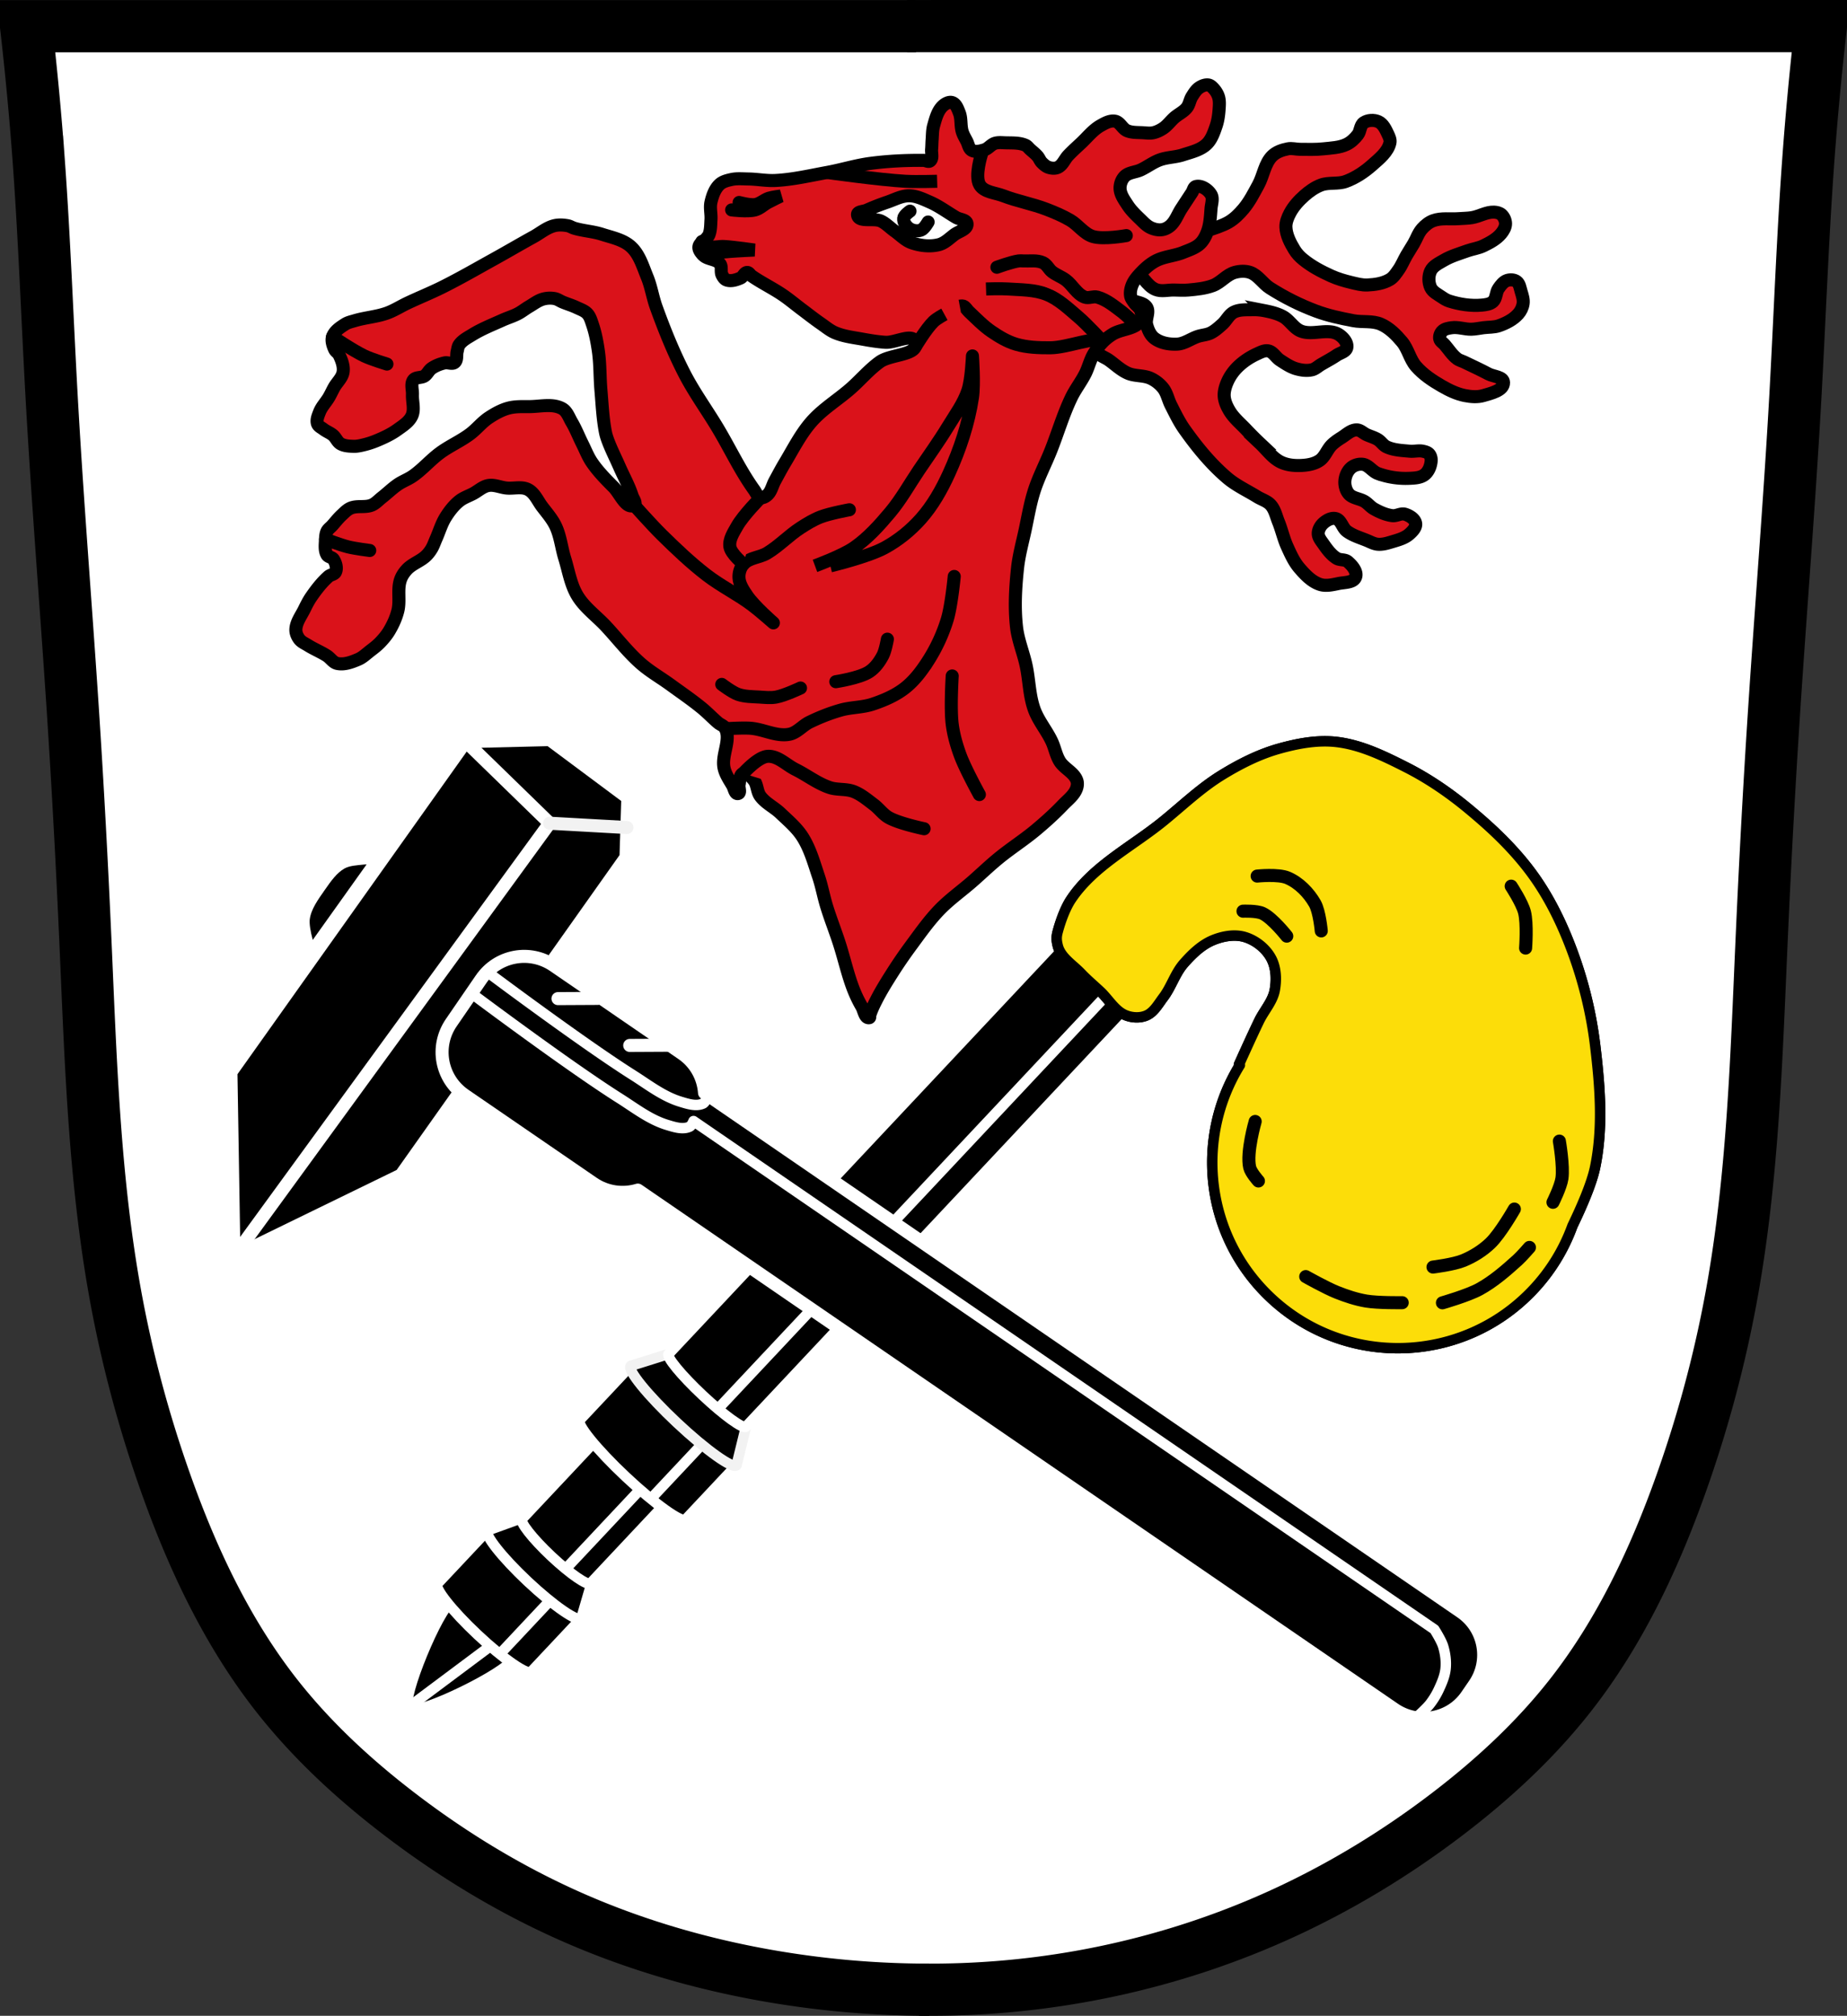 <svg xmlns="http://www.w3.org/2000/svg" width="707.777" height="772.541"><rect width="100%" height="100%" fill="#333333" stroke="none"/><path style="fill:#fff;stroke:#000;stroke-width:1px;stroke-linecap:butt;stroke-linejoin:miter;stroke-opacity:1" d="m24.082 86.432 685.212 2.68-13.396 255.866-10.047 170.8-18.085 111.188-30.142 72.34-46.216 57.603-77.028 52.245-83.726 27.462-81.716 4.018L269.9 823.89l-61.622-24.783-59.613-40.188-45.547-51.575-30.141-79.037-21.434-101.14-6.698-115.208L32.789 199.63z" transform="translate(-18.159 -82.148)"/><path d="M-191.43 1001.032a357.852 357.852 0 0 1-61.898-5.401c-26.241-4.612-52-12.179-76.324-23.05-22.989-10.275-44.635-23.471-64.64-38.763-17.482-13.363-33.795-28.404-47.356-45.732-18.84-24.075-32.032-52.13-42.274-80.933-8.456-23.779-15.006-48.238-19.487-73.075-8.011-44.408-9.374-89.703-11.367-134.784-1.317-29.787-2.918-59.562-4.872-89.314-2.63-40.062-5.899-80.082-8.12-120.169-1.648-29.77-2.718-59.576-4.87-89.314a1229.884 1229.884 0 0 0-4.873-51.965h341.019" style="fill:none;stroke:#000;stroke-width:20;stroke-linecap:butt;stroke-linejoin:miter;stroke-miterlimit:4;stroke-opacity:1;stroke-dasharray:none" transform="translate(547.51 -238.49)"/><path d="M-195.284 1000.998a327.29 327.29 0 0 0 61.17-4.915c26.352-4.636 52.138-12.525 76.52-23.544 22.945-10.368 44.622-23.493 64.642-38.763 17.496-13.345 33.8-28.398 47.355-45.732 18.832-24.08 32.03-52.13 42.274-80.932 8.458-23.779 15.007-48.239 19.487-73.076 8.01-44.408 9.374-89.703 11.367-134.783 1.318-29.787 2.919-59.562 4.872-89.315 2.63-40.061 5.9-80.082 8.12-120.168 1.649-29.771 2.719-59.576 4.871-89.315 1.256-17.353 2.88-34.68 4.872-51.964h-341.019M-199.885 248.506h13.789" style="fill:none;stroke:#000;stroke-width:20;stroke-linecap:butt;stroke-linejoin:miter;stroke-miterlimit:4;stroke-opacity:1;stroke-dasharray:none" transform="translate(547.51 -238.49)"/><path style="fill:#000;fill-opacity:1;fill-rule:nonzero;stroke:#fff;stroke-width:2.632;stroke-linecap:round;stroke-linejoin:round;stroke-miterlimit:4;stroke-opacity:1;stroke-dasharray:none;stroke-dashoffset:0" d="M-419.053 765.86c0 3.297-19.11 14.33-21.966 12.682-2.856-1.649-2.856-23.716 0-25.365 2.855-1.649 21.966 9.385 21.966 12.682z" transform="matrix(1.42 .049 -.66 1.604 1296.551 -572.193)"/><path style="fill:#000;fill-opacity:1;stroke:#fff;stroke-width:4;stroke-linecap:round;stroke-linejoin:round;stroke-miterlimit:4;stroke-opacity:1;stroke-dasharray:none;stroke-dashoffset:0" d="m204.97 668.658-19.183 20.423c-1.407 1.498 5.506 10.27 15.425 19.588 9.919 9.316 19.108 15.666 20.514 14.168l19.183-20.422-35.94-33.757z" transform="translate(-18.159 -82.148)"/><path style="fill:none;stroke:#fff;stroke-width:4;stroke-linecap:round;stroke-linejoin:miter;stroke-miterlimit:4;stroke-opacity:1;stroke-dasharray:none" d="m230.229 694.187-19.48 20.74" transform="translate(-18.159 -82.148)"/><path style="fill:#000;fill-opacity:1;stroke:#fff;stroke-width:4;stroke-linecap:round;stroke-linejoin:round;stroke-miterlimit:4;stroke-opacity:1;stroke-dasharray:none;stroke-dashoffset:0" d="m218.728 663.71-13.241 4.802c-.209.022-.385.045-.497.165-1.407 1.498 5.485 10.252 15.404 19.569 9.92 9.317 19.108 15.666 20.515 14.169.112-.12.125-.297.134-.507l3.944-13.534-26.259-24.664z" transform="translate(-18.159 -82.148)"/><path style="fill:#000;fill-opacity:1;fill-rule:nonzero;stroke:#fff;stroke-width:4;stroke-linecap:round;stroke-linejoin:round;stroke-miterlimit:4;stroke-opacity:1;stroke-dasharray:none;stroke-dashoffset:0" d="m245.444 635.262-27.235 28.996c-1.03 1.096 3.981 7.513 11.237 14.328 7.256 6.815 13.996 11.436 15.026 10.34l27.235-28.996-26.263-24.668z" transform="translate(-18.159 -82.148)"/><path style="fill:#000;fill-opacity:1;stroke:#fff;stroke-width:4;stroke-linecap:round;stroke-linejoin:round;stroke-miterlimit:4;stroke-opacity:1;stroke-dasharray:none;stroke-dashoffset:0" d="m259.835 605.563-19.512 20.773c-1.431 1.524 6.503 11.296 17.706 21.819 11.203 10.522 21.453 17.83 22.884 16.306l19.512-20.773-40.59-38.125z" transform="translate(-18.159 -82.148)"/><path style="fill:none;stroke:#fff;stroke-width:4;stroke-linecap:round;stroke-linejoin:miter;stroke-miterlimit:4;stroke-opacity:1;stroke-dasharray:none" d="m288.464 634.288-19.815 21.095" transform="translate(-18.159 -82.148)"/><path style="fill:#000;fill-opacity:1;stroke:#f2f2f2;stroke-width:4;stroke-linecap:round;stroke-linejoin:round;stroke-miterlimit:4;stroke-opacity:1;stroke-dasharray:none;stroke-dashoffset:0" d="m274.373 601.04-13.99 4.395c-.223.012-.41.027-.525.149-1.432 1.524 6.48 11.275 17.683 21.797 11.203 10.523 21.453 17.83 22.884 16.307.115-.122.118-.31.116-.534l3.489-14.259-29.657-27.856z" transform="translate(-18.159 -82.148)"/><path style="fill:#000;fill-opacity:1;fill-rule:nonzero;stroke:#fff;stroke-width:4;stroke-linecap:round;stroke-linejoin:round;stroke-miterlimit:4;stroke-opacity:1;stroke-dasharray:none;stroke-dashoffset:0" d="M435.239 429.772 274.373 601.04c-.991 1.055 4.842 8.15 13.031 15.842 8.19 7.692 15.635 13.07 16.626 12.014l160.866-171.267-29.657-27.856z" transform="translate(-18.159 -82.148)"/><path style="opacity:.66;fill:none;stroke:#ff0;stroke-width:5;stroke-linecap:round;stroke-linejoin:miter;stroke-miterlimit:4;stroke-opacity:1;stroke-dasharray:none" d="m434.866 429.422-11.31 12.04" transform="translate(-18.159 -82.148)"/><path style="opacity:.66;fill:none;stroke:#ff0;stroke-width:5;stroke-linecap:round;stroke-linejoin:miter;stroke-miterlimit:4;stroke-opacity:1;stroke-dasharray:none" d="m435.62 429.367 29.657 27.856" transform="translate(-18.159 -82.148)"/><path style="opacity:.66;fill:none;stroke:#ff0;stroke-width:5;stroke-linecap:round;stroke-linejoin:miter;stroke-miterlimit:4;stroke-opacity:1;stroke-dasharray:none" d="m465.26 457.97-12.279 13.074" transform="translate(-18.159 -82.148)"/><path style="fill:none;stroke:#fff;stroke-width:4;stroke-linecap:round;stroke-linejoin:miter;stroke-miterlimit:4;stroke-opacity:1;stroke-dasharray:none" d="m293.382 621.977 159.9-170.238" transform="translate(-18.159 -82.148)"/><path style="fill:none;stroke:#fff;stroke-width:4;stroke-linecap:round;stroke-linejoin:miter;stroke-miterlimit:4;stroke-opacity:1;stroke-dasharray:none" d="m262.632 653.892-26.47 28.182" transform="translate(-18.159 -82.148)"/><path style="fill:none;stroke:#fff;stroke-width:4;stroke-linecap:round;stroke-linejoin:miter;stroke-miterlimit:4;stroke-opacity:1;stroke-dasharray:none" d="m205.302 713.571-30.56 22.84" transform="translate(-18.159 -82.148)"/><path style="fill:none;stroke:#000;stroke-width:4;stroke-linecap:round;stroke-linejoin:round;stroke-miterlimit:4;stroke-opacity:1;stroke-dasharray:none;stroke-dashoffset:0" d="M591.064 401.082c-3.194-3.035-6.543-5.947-9.914-8.753-7.447-6.2-15.517-11.754-24.16-16.134-8.418-4.266-17.24-8.592-26.612-9.69-7.361-.863-14.96.566-22.094 2.57-7.721 2.17-14.997 5.87-21.837 10.058-8.091 4.956-15.024 11.614-22.374 17.614-12.01 9.802-26.858 17.161-35.471 30.05-2.288 3.423-4.078 8.501-5.143 12.478-.534 1.994-.458 3.32.04 5.324 1.12 4.495 5.788 7.257 8.977 10.618 2.316 2.44 4.906 4.608 7.358 6.91 3.225 3.03 5.58 7.43 9.68 9.093 2.439.989 5.473 1.154 7.897.128 2.934-1.24 4.622-4.43 6.547-6.97 3.061-4.04 4.51-9.22 7.86-13.024 3.193-3.626 6.864-7.178 11.348-8.978 3.724-1.494 8.144-2.269 11.991-1.127 4.087 1.214 7.936 4.236 10.02 7.955 2.029 3.618 2.211 8.249 1.493 12.334-.767 4.358-4.067 7.834-5.997 11.816-2.686 5.54-7.743 16.78-7.743 16.78l.36.21c-17.418 28.183-13.25 65.626 11.835 89.188 28.643 26.903 73.656 25.515 100.56-3.127a71.01 71.01 0 0 0 15.04-24.458c3.468-7.195 7.388-16.16 8.692-22.491 3.133-15.21 1.877-31.165.023-46.582-1.513-12.577-4.59-25.068-9.05-36.924-3.764-10.008-8.515-19.785-14.774-28.455-4.278-5.926-9.23-11.352-14.552-16.412z" transform="translate(-18.159 -82.148)"/><path style="fill:#000;fill-opacity:1;fill-rule:nonzero;stroke:#000;stroke-width:5.626;stroke-linecap:round;stroke-linejoin:round;stroke-miterlimit:4;stroke-opacity:1;stroke-dasharray:none;stroke-dashoffset:0" d="M-293.344 402.288c0 3.314-9.108 6-20.344 6-11.235 0-20.343-2.686-20.343-6s9.108-6 20.344-6c11.235 0 20.343 2.686 20.343 6z" transform="matrix(.569 .534 -.693 .738 887.504 234.114)"/><path style="opacity:1;fill:#fcdd09;fill-opacity:1;stroke:#000;stroke-width:4;stroke-linecap:round;stroke-linejoin:round;stroke-miterlimit:4;stroke-opacity:1;stroke-dasharray:none;stroke-dashoffset:0" d="M591.064 401.083c-3.194-3.036-6.543-5.948-9.914-8.754-7.447-6.2-15.517-11.754-24.16-16.134-8.418-4.266-17.24-8.592-26.612-9.69-7.361-.863-14.96.566-22.094 2.57-7.721 2.17-14.997 5.87-21.837 10.058-8.091 4.956-15.024 11.614-22.374 17.614-12.01 9.802-26.858 17.161-35.471 30.05-2.288 3.423-4.078 8.501-5.143 12.478-.534 1.994-.458 3.32.04 5.324 1.12 4.495 5.788 7.257 8.977 10.618 2.316 2.44 4.906 4.608 7.358 6.91 3.225 3.03 5.58 7.43 9.68 9.093 2.439.989 5.473 1.154 7.897.128 2.934-1.24 4.622-4.43 6.546-6.97 3.062-4.04 4.51-9.22 7.861-13.024 3.193-3.626 6.864-7.178 11.348-8.978 3.724-1.494 8.144-2.269 11.991-1.127 4.087 1.214 7.936 4.236 10.02 7.955 2.029 3.618 2.211 8.249 1.492 12.334-.766 4.358-4.066 7.834-5.997 11.816-2.685 5.54-7.743 16.78-7.743 16.78l.36.21c-17.417 28.183-13.25 65.626 11.836 89.188 28.642 26.903 73.656 25.515 100.56-3.127a71.01 71.01 0 0 0 15.04-24.458c3.468-7.195 7.388-16.16 8.692-22.491 3.133-15.21 1.877-31.165.023-46.582-1.513-12.576-4.59-25.068-9.05-36.924-3.764-10.008-8.516-19.785-14.774-28.455-4.278-5.926-9.23-11.352-14.553-16.412z" transform="translate(-18.159 -82.148)"/><path style="fill:none;stroke:#000;stroke-width:5;stroke-linecap:round;stroke-linejoin:miter;stroke-miterlimit:4;stroke-opacity:1;stroke-dasharray:none" d="M499.902 417.896s8.119-.851 11.71.696c4.368 1.881 8.026 5.648 10.4 9.769 1.803 3.128 2.456 10.549 2.456 10.549M494.479 431.348s5.191-.22 7.464.829c3.864 1.783 9.306 8.74 9.306 8.74M499.147 511.939s-3.43 11.84-2.105 17.598c.463 2.012 3.35 5.208 3.35 5.208M518.522 571.387s7.756 4.362 11.876 6.004c3.64 1.45 7.4 2.711 11.263 3.366 4.55.772 13.833.63 13.833.63M567.286 567.735s7.952-.979 11.61-2.489c3.817-1.575 7.44-3.842 10.417-6.701 3.83-3.679 9.155-13.038 9.155-13.038M570.903 581.435s9.766-2.8 14.181-5.225c5.339-2.933 10.008-7 14.53-11.081 1.672-1.51 4.627-4.927 4.627-4.927M613.263 542.918s2.96-5.92 3.433-9.139c.693-4.732-.98-14.314-.98-14.314M602.774 445.49s.717-9.344-.432-13.8c-.93-3.604-5.093-9.936-5.093-9.936" transform="translate(-18.159 -82.148)"/><g><path d="m-1454.548 278.004 57.588-40.927 155.38 2.535 18.833 26.078-1.449 37.305-19.196 12.314-149.221-2.173z" style="fill:#000;fill-opacity:1;stroke:#fff;stroke-width:5;stroke-linecap:round;stroke-linejoin:round;stroke-miterlimit:4;stroke-opacity:1;stroke-dasharray:none" transform="rotate(-55.541 -489.194 -1086.475)"/><path d="M-1333.531 295.969c-11.08 0-20 8.92-20 20v59.625c0 6.345 2.95 11.966 7.531 15.625V742.78c0 11.08 8.92 20 20 20h5.188c11.08 0 20-8.92 20-20V391.22c4.58-3.66 7.53-9.28 7.53-15.625v-59.625c0-11.08-8.92-20-20-20h-20.25z" style="fill:#000;fill-opacity:1;fill-rule:nonzero;stroke:#fff;stroke-width:5;stroke-linecap:round;stroke-linejoin:round;stroke-miterlimit:4;stroke-opacity:1;stroke-dasharray:none;stroke-dashoffset:0" transform="rotate(-55.541 -489.194 -1086.475)"/><path d="M-1319.932 297.122s-1.893 45.66-1.024 68.468c.263 6.932-.205 14.113 1.893 20.725.876 2.762 1.835 6.08 4.344 7.53.752.434 2.606 0 2.606 0v344.317s-1.916 4.543-3.44 6.44c-1.82 2.267-4.068 4.29-6.625 5.672-2.436 1.316-5.245 1.857-7.974 2.317a28.91 28.91 0 0 1-6.576.34c-1.86-.116-5.502-.975-5.502-.975M-1309.689 296.352s-1.893 45.659-1.024 68.467c.264 6.932-.205 14.113 1.893 20.725.876 2.762 1.835 6.08 4.344 7.53.752.434 2.606 0 2.606 0" style="fill:none;stroke:#fff;stroke-width:4;stroke-linecap:round;stroke-linejoin:round;stroke-miterlimit:4;stroke-opacity:1;stroke-dasharray:none" transform="rotate(-55.541 -489.194 -1086.475)"/><path d="m-1302.041 357.291 8.707 12.55M-1302.801 324.471l8.708 12.55M-1454.548 278.004l205.361 5.795 7.606-44.187" style="fill:none;stroke:#fff;stroke-width:5;stroke-linecap:round;stroke-linejoin:miter;stroke-miterlimit:4;stroke-opacity:1;stroke-dasharray:none" transform="rotate(-55.541 -489.194 -1086.475)"/><path d="m-1249.187 283.799 15.393 25.353" style="fill:none;stroke:#f2f2f2;stroke-width:5;stroke-linecap:round;stroke-linejoin:miter;stroke-miterlimit:4;stroke-opacity:1;stroke-dasharray:none" transform="rotate(-55.541 -489.194 -1086.475)"/><path d="M-1342.483 236.667s5.648-7.969 9.843-10.079c4.121-2.073 9.1-1.895 13.713-1.86 4.05.03 8.37.042 12.012 1.813 2.61 1.27 4.451 3.765 6.34 5.97 1.307 1.526 3.41 4.97 3.41 4.97z" style="fill:#000;fill-opacity:1;stroke:#fff;stroke-width:5;stroke-linecap:round;stroke-linejoin:miter;stroke-miterlimit:4;stroke-opacity:1;stroke-dasharray:none" transform="rotate(-55.541 -489.194 -1086.475)"/></g><g style="fill:#da121a;fill-opacity:1"><path d="M1307.674 297.3c1.099 2.165 3.902 2.89 5.88 4.298 2.915 2.073 5.55 4.664 8.823 6.107 3.397 1.499 7.514.873 10.857 2.489 2.174 1.05 4.17 2.62 5.655 4.524 1.785 2.288 2.307 5.33 3.62 7.917 1.955 3.853 3.837 7.783 6.333 11.31 5.804 8.197 12.259 16.109 19.906 22.62 4.205 3.58 9.327 5.918 14.025 8.822 2.1 1.298 4.692 2 6.333 3.845 1.929 2.168 2.532 5.227 3.62 7.917 1.527 3.781 2.379 7.827 4.071 11.537 1.584 3.471 3.17 7.057 5.655 9.953 2.692 3.136 5.788 6.436 9.727 7.69 2.734.87 5.786.13 8.595-.452 2.757-.57 6.885-.322 7.918-2.94.99-2.51-1.559-5.499-3.62-7.24-1.385-1.169-3.665-.622-5.202-1.583-2.534-1.582-4.404-4.105-6.108-6.56-1.057-1.523-2.47-3.121-2.488-4.976-.017-1.754.975-3.559 2.262-4.75 1.541-1.427 3.84-2.76 5.881-2.262 2.543.621 3.104 4.318 5.203 5.881 2.732 2.036 6.116 3.02 9.274 4.298 1.702.688 3.373 1.66 5.203 1.81 2.211.181 4.436-.487 6.56-1.131 2.842-.863 5.925-1.644 8.143-3.62 1.439-1.281 3.252-3.075 2.94-4.976-.354-2.163-2.881-3.653-4.976-4.298-1.886-.58-3.922.913-5.881.679-3.032-.363-5.932-1.675-8.596-3.167-1.592-.892-2.75-2.424-4.298-3.393-2.343-1.469-5.675-1.511-7.464-3.62-1.374-1.618-1.98-3.99-1.81-6.107.181-2.252 1.217-4.647 2.94-6.107 1.439-1.219 3.561-1.834 5.43-1.584 2.717.364 4.439 3.352 7.012 4.298a37.804 37.804 0 0 0 14.477 2.262c2.558-.106 5.485-.186 7.464-1.81 1.8-1.476 2.76-4.013 2.941-6.333.086-1.095-.19-2.333-.905-3.167-.702-.82-1.886-1.126-2.94-1.357-1.989-.437-4.08.188-6.108 0-3.666-.34-7.526-.467-10.858-2.036-1.598-.753-2.567-2.466-4.071-3.393-1.61-.992-3.482-1.478-5.203-2.262-1.596-.727-2.996-2.29-4.75-2.262-2.63.042-4.784 2.222-7.012 3.62-1.597 1-3.178 2.072-4.524 3.392-2.187 2.144-3.137 5.497-5.655 7.239-2.08 1.438-4.72 2.04-7.239 2.262-3.559.314-7.378.12-10.631-1.358-4.037-1.832-6.726-5.782-9.953-8.821a160.46 160.46 0 0 1-6.56-6.56c-2.642-2.793-5.712-5.3-7.69-8.596-1.241-2.066-2.312-4.383-2.49-6.786-.164-2.227.49-4.503 1.358-6.56 1.099-2.6 2.758-5.012 4.75-7.012 2.642-2.652 5.867-4.783 9.275-6.334 1.63-.742 3.448-1.726 5.202-1.357 2.259.475 3.496 3.036 5.43 4.298 2.428 1.585 4.898 3.285 7.69 4.071 2.327.656 4.885 1.007 7.238.453 1.612-.38 2.87-1.651 4.298-2.488 2.421-1.42 4.912-2.729 7.239-4.298 1.65-1.113 4.396-1.66 4.75-3.62.428-2.367-1.794-4.851-3.846-6.107-5.036-3.082-12.172.637-17.643-1.583-3.328-1.35-5.207-5.085-8.37-6.786-2.646-1.424-5.646-2.139-8.595-2.715a26.11 26.11 0 0 0-5.655-.452c-2.89.074-6.017-.174-8.596 1.13-2.332 1.18-3.472 3.924-5.429 5.656-1.694 1.5-3.395 3.081-5.429 4.072-1.825.889-3.947.964-5.881 1.583-3.295 1.054-6.272 3.436-9.727 3.62-3.652.193-7.721-.5-10.631-2.715-1.935-1.473-2.995-3.984-3.62-6.334-.696-2.623 1.445-5.845 0-8.143-1.202-1.913-3.961-2.233-6.107-2.94-1.53-.505-3.154-1.127-4.75-.906-2.171.301-4.298 1.425-5.881 2.941-1.683 1.61-2.368 4.017-3.393 6.107-1.265 2.578-2.816 5.105-3.393 7.918-.486 2.363-1.093 5.087 0 7.238z" style="fill:#da121a;fill-opacity:1;stroke:#000;stroke-width:6.09;stroke-linecap:round;stroke-linejoin:miter;stroke-miterlimit:4;stroke-opacity:1;stroke-dasharray:none" transform="matrix(.821 0 0 .821 -653.5 -109.604)"/><path d="M1324.876 259.032c4.133 2.36 6.14 7.837 10.555 9.618 2.612 1.053 5.63.195 8.445.234 2.267.032 4.544.206 6.803 0 3.879-.353 7.852-.729 11.494-2.111 3.673-1.394 6.302-5.044 10.087-6.099 2.334-.651 4.983-.799 7.271 0 3.678 1.284 5.864 5.178 9.149 7.272 6.781 4.324 14.046 7.976 21.58 10.79 5.597 2.09 11.492 3.335 17.359 4.457 4.258.814 8.927-.089 12.902 1.642 3.919 1.707 7.106 4.934 9.852 8.21 2.834 3.382 3.663 8.173 6.568 11.494 3.305 3.78 7.612 6.645 11.963 9.149 3.373 1.941 6.973 3.7 10.79 4.457 2.838.563 5.906.822 8.68 0 3.576-1.06 9.496-2.37 9.383-6.1-.082-2.694-4.653-2.729-7.037-3.987-3.774-1.99-7.642-3.797-11.495-5.63-1.01-.48-2.15-.741-3.05-1.407-2.358-1.746-3.946-4.346-5.863-6.568-.798-.925-2.12-1.615-2.346-2.815-.23-1.215.312-2.631 1.173-3.519 1.102-1.137 2.888-1.424 4.457-1.642 3.029-.42 6.09.777 9.148.704 1.89-.045 3.754-.465 5.63-.704 2.424-.308 4.964-.132 7.272-.938 3.278-1.146 6.583-2.82 8.913-5.395 1.22-1.349 2.093-3.125 2.346-4.926.265-1.884-.387-3.81-.938-5.63-.497-1.641-.722-3.686-2.111-4.692-1.21-.875-3.042-.946-4.457-.469-1.73.583-2.945 2.255-3.988 3.753-1.26 1.812-.95 4.612-2.58 6.1-1.334 1.216-3.364 1.474-5.161 1.641-5.099.475-10.365-.333-15.247-1.876-1.268-.4-2.423-1.125-3.519-1.877-1.874-1.285-4.215-2.39-5.16-4.457-1.074-2.346-1.113-5.412 0-7.74 1.126-2.359 3.846-3.602 6.098-4.927 3.417-2.01 7.293-3.122 11.025-4.457 2.469-.883 5.149-1.2 7.507-2.345 2.985-1.45 6.082-3.084 8.21-5.63 1.1-1.316 2.107-2.977 2.111-4.692 0-1.54-.736-3.187-1.877-4.222-.915-.831-2.283-1.125-3.518-1.173-3.544-.136-6.821 2.012-10.321 2.58-2.013.327-4.067.312-6.1.47-3.987.31-8.21-.447-11.963.938-1.995.736-3.744 2.166-5.16 3.753-1.796 2.011-2.622 4.713-3.988 7.037-1.067 1.816-2.228 3.574-3.284 5.396-1.3 2.24-2.255 4.69-3.753 6.802-1.154 1.626-2.279 3.432-3.988 4.457-3.106 1.863-6.937 2.427-10.556 2.58-2.53.108-5.043-.584-7.506-1.172-3.199-.765-6.385-1.699-9.383-3.05-4.634-2.088-9.206-4.519-13.136-7.74-1.542-1.265-2.954-2.754-3.988-4.458-1.952-3.215-3.832-6.798-3.988-10.556-.094-2.275.815-4.553 1.877-6.568 1.657-3.144 4.137-5.859 6.802-8.21 2.294-2.023 4.873-3.865 7.741-4.926 3.63-1.343 7.858-.317 11.494-1.642 4.587-1.671 8.788-4.493 12.433-7.74 3.282-2.926 7.249-6.032 8.21-10.322.299-1.333-.356-2.753-.938-3.988-1.047-2.22-2.222-4.85-4.457-5.864-2.07-.94-4.912-.792-6.803.469-1.746 1.164-1.527 3.974-2.815 5.63-1.395 1.794-3.117 3.462-5.16 4.457-3.296 1.603-7.147 1.718-10.79 2.11-3.656.394-7.35.273-11.026.235-1.878-.019-3.786-.591-5.63-.234-2.61.505-5.367 1.427-7.272 3.284-3.606 3.515-4.147 9.189-6.568 13.605-2.075 3.787-4.036 7.71-6.802 11.025-2.022 2.423-4.312 4.743-7.037 6.334-5.52 3.221-18.18 6.099-18.18 6.099l-37.063 12.432s7.44 1.439 10.674 3.284z" style="fill:#da121a;fill-opacity:1;stroke:#000;stroke-width:6.09;stroke-linecap:round;stroke-linejoin:round;stroke-miterlimit:4;stroke-opacity:1;stroke-dasharray:none" transform="matrix(.821 0 0 .821 -653.5 -109.604)"/><path d="M1201.959 607.375c.763-2.44 1.89-4.759 3.049-7.037 2.305-4.53 5.011-8.85 7.741-13.137 2.598-4.08 5.34-8.07 8.21-11.963 4.262-5.778 8.403-11.705 13.37-16.89 4.718-4.923 10.349-8.882 15.483-13.37 4.087-3.573 8-7.347 12.198-10.79 5.694-4.672 11.95-8.637 17.593-13.371 4.323-3.628 8.533-7.414 12.432-11.494 2.262-2.367 5.12-4.466 6.334-7.507.493-1.236.673-2.73.234-3.987-1.313-3.765-5.874-5.526-7.975-8.914-1.776-2.863-2.317-6.336-3.754-9.383-2.432-5.16-6.301-9.638-8.21-15.013-2.314-6.518-2.288-13.648-3.753-20.408-1.297-5.986-3.76-11.742-4.457-17.828-1.05-9.168-.518-18.504.47-27.68.64-5.945 2.26-11.746 3.518-17.592 1.318-6.12 2.319-12.334 4.222-18.297 2.058-6.446 5.23-12.483 7.741-18.766 3.298-8.252 5.764-16.857 9.618-24.865 1.884-3.915 4.626-7.373 6.568-11.26 1.44-2.884 2.14-6.122 3.753-8.913a29.422 29.422 0 0 1 4.457-5.865c1.326-1.35 2.852-2.515 4.457-3.518 4.122-2.577 10.55-2.217 13.136-6.334.832-1.324.523-3.218 0-4.691-.54-1.52-2.155-2.412-3.05-3.754-.64-.96-1.436-1.913-1.641-3.049-.31-1.708.054-3.55.703-5.16.942-2.336 2.708-4.288 4.457-6.1 1.934-2.002 4.102-3.867 6.568-5.16 3.987-2.09 8.735-2.286 12.902-3.988 2.687-1.097 5.623-2.003 7.74-3.988 1.664-1.559 2.743-3.72 3.52-5.864 1.212-3.348 1.367-7.006 1.641-10.556.17-2.183 1.127-4.69 0-6.568-1.367-2.28-4.459-4.402-7.037-3.753-1.093.275-1.254 1.874-1.876 2.815a1307.426 1307.426 0 0 0-4.926 7.506c-1.73 2.653-2.777 5.892-5.161 7.976-1.106.966-2.531 1.686-3.988 1.876-1.734.227-3.573-.205-5.16-.938-2.018-.932-3.558-2.683-5.161-4.222-2.038-1.956-4.09-3.966-5.63-6.334-1.545-2.376-3.422-4.908-3.519-7.74-.068-2.004.714-4.194 2.112-5.63 1.883-1.936 5.057-1.912 7.506-3.05 3.045-1.416 5.759-3.543 8.914-4.692 3.458-1.26 7.293-1.198 10.79-2.345 3.825-1.256 8.087-2.175 11.025-4.926 2.323-2.176 3.418-5.437 4.457-8.445.857-2.479 1.224-5.125 1.408-7.741.136-1.952.317-3.987-.235-5.864-.435-1.48-1.299-2.855-2.346-3.988-.647-.701-1.405-1.48-2.345-1.642-1.44-.247-2.996.38-4.223 1.173-1.539.994-2.544 2.67-3.518 4.222-1.005 1.6-1.186 3.67-2.346 5.16-1.538 1.976-3.98 3.044-5.864 4.692-1.79 1.565-3.188 3.598-5.161 4.926-1.423.958-3.015 1.751-4.692 2.111-1.529.329-3.13.098-4.691 0-2.517-.156-5.18.037-7.506-.938-2.208-.925-3.277-4.018-5.63-4.457-2.334-.435-4.738.94-6.803 2.111-3.564 2.023-6.145 5.423-9.148 8.21-1.986 1.844-3.993 3.67-5.865 5.63-1.722 1.804-2.655 4.6-4.926 5.63-1.281.582-2.882.43-4.222 0-1.281-.41-2.348-1.38-3.284-2.346-.784-.81-1.147-1.955-1.877-2.815-1.038-1.223-2.332-2.203-3.518-3.284-.696-.634-1.253-1.489-2.111-1.876-2.944-1.329-6.39-1.058-9.618-1.173-1.565-.056-3.197-.231-4.692.234-1.843.575-3.079 2.484-4.926 3.05-1.87.573-4.158 1.193-5.864.234-1.404-.788-1.61-2.79-2.346-4.222-.751-1.462-1.626-2.886-2.11-4.457-.888-2.874-.282-6.124-1.408-8.914-.715-1.77-1.472-4.092-3.284-4.691-1.409-.466-3.112.424-4.223 1.407-2.592 2.295-3.516 6.051-4.457 9.383-.598 2.12-.528 4.374-.703 6.568-.119 1.483-.1 2.976-.235 4.457-.165 1.806.704 4.252-.704 5.396-.79.642-2.03-.225-3.049-.235-8.301-.084-16.635.32-24.865 1.407-6.81.9-13.414 2.991-20.173 4.223-8.019 1.46-16.021 3.351-24.161 3.753-4.224.208-8.439-.65-12.667-.704-2.582-.032-5.218-.31-7.741.235-1.988.429-4.152.95-5.63 2.346-2.212 2.088-3.306 5.245-3.988 8.21-.613 2.667.181 5.479 0 8.21-.157 2.361-.068 4.836-.938 7.037-.247.625-.755 1.115-1.173 1.642-1.103 1.388-3.31 2.227-3.519 3.988-.177 1.493 1.042 2.93 2.111 3.987 2.064 2.041 6.014 1.656 7.741 3.988 1.041 1.405.168 3.591.939 5.16.463.945 1.122 1.988 2.11 2.347 2.08.754 4.552-.033 6.569-.939 1.215-.545 1.718-2.553 3.05-2.58.89-.018 1.378 1.135 2.11 1.642 4.676 3.236 9.848 5.709 14.544 8.914 2.997 2.045 5.777 4.39 8.68 6.568 3.04 2.28 6.023 4.64 9.148 6.803 2.14 1.48 4.17 3.21 6.568 4.222 4.14 1.75 8.715 2.237 13.136 3.05 3.415.627 6.857 1.172 10.321 1.407 4.681.318 12.909-4.544 14.075 0 1.574 6.135-11.505 5.461-16.655 9.148-4.995 3.576-8.992 8.376-13.605 12.433-6 5.276-13.022 9.481-18.297 15.482-5.04 5.733-8.504 12.688-12.432 19.235-1.657 2.76-3.15 5.618-4.692 8.444-1.19 2.18-1.656 4.925-3.519 6.568-.816.721-1.992 1.437-3.05 1.173-1.505-.376-2.143-2.258-3.048-3.518-6.566-9.137-11.337-19.44-17.125-29.088-5.09-8.486-10.956-16.532-15.481-25.334-5.127-9.97-9.33-20.417-13.137-30.963-1.662-4.608-2.356-9.546-4.222-14.075-2.025-4.916-3.594-10.474-7.506-14.074-3.634-3.344-8.904-4.354-13.605-5.865-4.191-1.346-8.685-1.552-12.902-2.815-1.043-.312-1.979-.974-3.05-1.172-2.075-.386-4.286-.515-6.333 0-3.529.886-6.43 3.406-9.618 5.16-6.134 3.376-12.17 6.929-18.296 10.322-8.02 4.441-15.961 9.038-24.162 13.136-5.383 2.69-10.978 4.936-16.42 7.506-3.225 1.524-6.257 3.495-9.617 4.692-4.842 1.723-10.09 2.04-15.013 3.518-1.516.455-3.123.789-4.457 1.642-2.329 1.49-5.012 3.235-5.864 5.865-.61 1.883.127 4.058.938 5.864.455 1.014 1.62 1.584 2.111 2.58 1.209 2.45 2.278 5.274 1.877 7.976-.412 2.772-2.866 4.819-4.223 7.272-.812 1.469-1.505 3.003-2.345 4.456-1.39 2.404-3.457 4.447-4.457 7.038-.658 1.703-1.527 3.667-.939 5.395.41 1.205 1.804 1.807 2.815 2.58 1.396 1.067 3.12 1.676 4.457 2.815 1.35 1.15 1.98 3.109 3.519 3.988 1.798 1.027 4.03 1.105 6.099 1.173 1.26.041 2.52-.203 3.753-.47a39.907 39.907 0 0 0 6.803-2.11c3.426-1.416 6.846-2.992 9.852-5.161 2.556-1.845 5.536-3.682 6.802-6.568 1.32-3.009.083-6.571.235-9.852.105-2.27-.898-4.987.47-6.803 1.1-1.462 3.633-.867 5.16-1.877 1.338-.885 1.969-2.6 3.284-3.518 1.809-1.265 3.947-2.088 6.099-2.58 1.526-.35 3.492.772 4.691-.235 1.351-1.135.718-3.456 1.173-5.16.275-1.028.332-2.177.938-3.05 1.463-2.107 3.917-3.345 6.1-4.692 4.434-2.737 9.324-4.66 14.074-6.802 2.396-1.081 4.943-1.832 7.272-3.05 1.806-.945 3.4-2.254 5.16-3.284 2.144-1.254 4.173-2.862 6.568-3.519a12.198 12.198 0 0 1 5.396-.234c1.342.25 2.491 1.118 3.753 1.642 2.172.902 4.446 1.564 6.568 2.58 1.705.817 3.64 1.429 4.926 2.815 1.237 1.333 1.754 3.207 2.346 4.926 1.408 4.09 2.203 8.385 2.814 12.667.853 5.973.656 12.051 1.173 18.062.566 6.582.848 13.221 2.112 19.705.217 1.117.553 2.212.938 3.284 1.586 4.416 3.749 8.602 5.63 12.901 1.95 4.459 4.377 8.737 5.864 13.371.464 1.446 2.249 3.69.938 4.457-3.683 2.152-6.601-5.428-9.617-8.445-3.604-3.605-7.22-7.28-10.087-11.494-1.83-2.689-3-5.771-4.457-8.68-1.676-3.345-3.022-6.865-4.926-10.086-1.313-2.222-2.203-5.074-4.457-6.333-4.445-2.484-10.155-.964-15.247-.939-3.293.017-6.672-.15-9.852.704-3.276.88-6.32 2.586-9.149 4.457-3.282 2.17-5.751 5.398-8.914 7.74-4.375 3.242-9.448 5.46-13.84 8.68-4.472 3.28-8.122 7.61-12.666 10.79-2.21 1.546-4.81 2.468-7.038 3.988-2.662 1.818-4.965 4.115-7.506 6.1-1.54 1.202-2.886 2.77-4.692 3.518-3.064 1.27-6.798.111-9.852 1.407-1.64.697-2.915 2.071-4.222 3.284-1.623 1.507-2.97 3.286-4.457 4.926-.78.861-1.828 1.54-2.346 2.58-.567 1.14-.647 2.482-.703 3.754-.109 2.433-.53 5.172.703 7.272.626 1.066 2.391 1.065 3.05 2.11 1.055 1.676 1.746 4.058.938 5.865-.531 1.188-2.305 1.255-3.284 2.111-3.09 2.703-5.632 6.013-7.975 9.383-1.28 1.84-2.306 3.85-3.284 5.865-1.516 3.122-3.919 6.148-3.988 9.617-.032 1.583.678 3.201 1.642 4.457.99 1.291 2.609 1.951 3.988 2.815 2.876 1.803 6.063 3.082 8.913 4.926 1.642 1.062 2.787 3.078 4.692 3.519 3.257.754 6.776-.568 9.852-1.877 2.116-.9 3.81-2.581 5.63-3.988 1.536-1.187 3.104-2.359 4.457-3.753 1.666-1.718 3.235-3.571 4.457-5.63 1.734-2.922 3.173-6.083 3.987-9.382 1.146-4.647-.323-9.764 1.173-14.31.604-1.834 1.728-3.517 3.05-4.926 2.494-2.657 6.275-3.819 8.913-6.333 1.008-.96 1.86-2.093 2.58-3.284.889-1.467 1.414-3.125 2.112-4.692 1.497-3.357 2.51-6.969 4.457-10.086 1.735-2.777 3.79-5.446 6.333-7.507 1.93-1.563 4.378-2.347 6.569-3.518 2.344-1.254 4.42-3.288 7.037-3.753 2.798-.498 5.618.878 8.444 1.172 3.353.35 7.091-.84 10.087.704 3.062 1.578 4.491 5.228 6.568 7.976 2.236 2.958 4.754 5.792 6.334 9.148 2.213 4.704 2.686 10.047 4.222 15.013 1.805 5.834 2.731 12.116 5.864 17.358 3.349 5.604 8.917 9.537 13.371 14.31 5.398 5.783 10.244 12.135 16.186 17.358 4.335 3.81 9.41 6.686 14.074 10.086 4.877 3.557 9.878 6.961 14.544 10.79 2.61 2.143 4.935 4.614 7.506 6.804 1.144.973 2.894 1.448 3.519 2.814 2.537 5.551-1.958 12.324-.704 18.297.625 2.978 2.457 5.581 3.988 8.21.764 1.312 1.108 4.123 2.58 3.754 1.374-.345.147-2.844.47-4.223.416-1.782.147-4.56 1.876-5.16 1.824-.633 3.68 1.573 4.926 3.049 1.742 2.064 1.467 5.318 3.05 7.506 2.405 3.327 6.411 5.144 9.382 7.976 3.644 3.473 7.61 6.783 10.322 11.025 3.589 5.616 5.379 12.215 7.506 18.531 1.526 4.53 2.353 9.27 3.753 13.84 1.768 5.769 3.998 11.387 5.865 17.124 2.38 7.314 3.982 14.894 6.802 22.05a57.653 57.653 0 0 0 3.753 7.741c1.044 1.802 1.479 5.575 3.519 5.16.39-.079.116-.792.235-1.172z" style="fill:#da121a;fill-opacity:1;stroke:#000;stroke-width:6.09;stroke-linecap:butt;stroke-linejoin:round;stroke-miterlimit:4;stroke-opacity:1;stroke-dasharray:none" transform="matrix(.821 0 0 .821 -653.5 -109.604)"/><path d="M1134.636 473.667s7.67-.487 11.494-.234c6.157.408 12.242 4.004 18.297 2.815 3.579-.703 6.106-4.027 9.383-5.63 4.67-2.284 9.543-4.206 14.543-5.63 4.897-1.394 10.187-1.191 15.013-2.815 5.303-1.784 10.608-4.056 15.013-7.506 4.367-3.42 7.798-7.997 10.79-12.667a78.515 78.515 0 0 0 8.914-19.235c1.998-6.514 3.284-20.174 3.284-20.174M1142.846 494.545s6.679-7.559 11.26-7.976c4.807-.438 8.811 3.952 13.136 6.099 5.388 2.675 10.251 6.518 15.95 8.445 3.605 1.218 7.714.498 11.26 1.876 3.477 1.352 6.403 3.856 9.383 6.1 2.48 1.866 4.327 4.585 7.037 6.098 5.01 2.797 16.42 5.16 16.42 5.16M1240.429 449.037s-.946 15.073 0 22.52c.63 4.966 2.022 9.845 3.753 14.543 2.345 6.366 8.914 18.297 8.914 18.297" style="fill:#da121a;stroke:#000;stroke-width:6.09;stroke-linecap:round;stroke-linejoin:miter;stroke-miterlimit:4;stroke-opacity:1;stroke-dasharray:none;fill-opacity:1" transform="matrix(.821 0 0 .821 -653.5 -109.604)"/><path d="M1091.943 369.282s8.499 9.531 13.052 14c6.617 6.496 13.358 12.92 20.698 18.586 6.676 5.155 14.349 8.908 21.12 13.94 3.53 2.623 10.137 8.447 10.137 8.447s-8.954-7.808-12.25-12.672c-1.732-2.556-3.645-5.364-3.801-8.448-.113-2.223.627-4.677 2.112-6.336 2.689-3.004 7.524-2.995 10.982-5.068 5.603-3.36 10.141-8.282 15.629-11.828 2.964-1.914 6.006-3.785 9.293-5.068 4.326-1.69 13.516-3.38 13.516-3.38" style="fill:#da121a;stroke:#000;stroke-width:6.09;stroke-linecap:round;stroke-linejoin:round;stroke-miterlimit:4;stroke-opacity:1;stroke-dasharray:none;fill-opacity:1" transform="matrix(.821 0 0 .821 -653.5 -109.604)"/><path d="M1151.056 365.763s-8.179 8.284-11.002 13.296c-1.683 2.987-3.948 6.334-3.38 9.715.567 3.36 6.337 8.025 6.337 8.025" style="fill:#da121a;stroke:#000;stroke-width:6.09;stroke-linecap:round;stroke-linejoin:round;stroke-miterlimit:4;stroke-opacity:1;stroke-dasharray:none;fill-opacity:1" transform="matrix(.821 0 0 .821 -653.5 -109.604)"/><path d="M1176.38 397.644s12.668-4.655 18.163-8.448c6.475-4.467 11.842-10.447 16.896-16.473 5.145-6.134 9.044-13.214 13.517-19.853 4.539-6.736 9.303-13.331 13.517-20.275 3.334-5.495 7.29-10.788 9.293-16.896 1.681-5.128 2.112-16.051 2.112-16.051s.968 13.026 0 19.43c-1.851 12.242-5.849 24.215-10.983 35.482-3.435 7.537-7.598 14.922-13.094 21.12-4.786 5.396-10.56 10.07-16.896 13.516-7.822 4.256-25.344 8.448-25.344 8.448" style="fill:#da121a;stroke:#000;stroke-width:6.09;stroke-linecap:butt;stroke-linejoin:round;stroke-miterlimit:4;stroke-opacity:1;stroke-dasharray:none;fill-opacity:1" transform="matrix(.821 0 0 .821 -653.5 -109.604)"/><path d="M947.915 385.233s6.922 2.644 10.508 3.54c3.323.832 10.137 1.69 10.137 1.69M951.199 290.7s9.615 6.467 14.827 8.948c3.378 1.608 10.56 3.801 10.56 3.801M1132.873 452.978s4.8 3.666 7.603 4.647c3.215 1.124 6.74 1.055 10.138 1.267 2.53.158 5.109.447 7.603 0 3.99-.715 11.405-4.224 11.405-4.224M1186.095 451.711s11.09-1.656 15.63-4.646c2.754-1.815 4.803-4.681 6.335-7.603 1.221-2.33 2.112-7.603 2.112-7.603" style="fill:#da121a;stroke:#000;stroke-width:6.09;stroke-linecap:round;stroke-linejoin:miter;stroke-miterlimit:4;stroke-opacity:1;stroke-dasharray:none;fill-opacity:1" transform="matrix(.821 0 0 .821 -653.5 -109.604)"/><path d="M1310.801 293.045c-3.127-2.983-16.345 2.766-24.597 2.801-5.38.023-10.898-.143-16.051-1.69-4.102-1.23-7.87-3.495-11.405-5.913-3.87-2.648-7.14-6.085-10.56-9.293-.871-.817-1.43-2.077-2.534-2.534-.52-.216-1.69 0-1.69 0M1223.206 295.398s5.017-8.436 8.509-11.801c1.462-1.41 5.068-3.38 5.068-3.38" style="fill:#da121a;stroke:#000;stroke-width:6.09;stroke-linecap:butt;stroke-linejoin:round;stroke-miterlimit:4;stroke-opacity:1;stroke-dasharray:none;fill-opacity:1" transform="matrix(.821 0 0 .821 -653.5 -109.604)"/><path d="M1310.801 293.045s-7.36-8.041-11.503-11.56c-4.616-3.92-9.158-8.317-14.784-10.56-5.678-2.265-12.064-2.111-18.163-2.535-3.37-.234-10.137 0-10.137 0M1182.02 213.994s24.342 3.441 36.6 4.13c4.92.278 14.784 0 14.784 0" style="fill:#da121a;stroke:#000;stroke-width:6.09;stroke-linecap:butt;stroke-linejoin:round;stroke-miterlimit:4;stroke-opacity:1;stroke-dasharray:none;fill-opacity:1" transform="matrix(.821 0 0 .821 -653.5 -109.604)"/><path d="M1196.233 233.754c.38 3.772 7.565 1.315 10.982 2.956 2.361 1.134 4.2 3.133 6.336 4.647 2.645 1.874 4.963 4.43 8.026 5.49 4 1.386 8.574 1.909 12.672.846 2.76-.716 4.896-2.94 7.18-4.647 2.08-1.553 6.148-2.483 5.914-5.068-.176-1.949-3.38-1.97-5.069-2.957-4.085-2.39-7.914-5.282-12.249-7.181-3.1-1.358-6.33-2.937-9.715-2.957-3.52-.02-6.806 1.822-10.138 2.957a116.113 116.113 0 0 0-9.715 3.802c-1.438.639-4.382.545-4.224 2.112z" style="fill:#fff;fill-opacity:1;stroke:#000;stroke-width:6.09;stroke-linecap:round;stroke-linejoin:round;stroke-miterlimit:4;stroke-opacity:1;stroke-dasharray:none" transform="matrix(.821 0 0 .821 -653.5 -109.604)"/><path d="M1220.732 232.064s-2.793 1.891-2.957 3.38c-.193 1.753 1.09 3.632 2.535 4.646 1.516 1.064 3.749 1.472 5.491.844 1.595-.574 3.38-3.801 3.38-3.801" style="fill:#fff;stroke:#000;stroke-width:6.09;stroke-linecap:round;stroke-linejoin:round;stroke-miterlimit:4;stroke-opacity:1;stroke-dasharray:none;fill-opacity:1" transform="matrix(.821 0 0 .821 -653.5 -109.604)"/><path d="M1325.065 284.019s-3.236-3.27-5.07-4.646c-3.688-2.769-7.385-5.938-11.826-7.181-1.899-.531-4.075.708-5.914 0-3.72-1.434-5.667-5.651-8.87-8.026-1.979-1.467-4.395-2.286-6.336-3.801-1.57-1.226-2.421-3.38-4.224-4.224-2.817-1.32-6.186-.704-9.293-.845-.703-.032-1.415-.1-2.112 0-3.485.498-10.138 2.957-10.138 2.957M1254.102 205.453s-3.31 10.248-.845 14.361c2.072 3.459 7.22 3.62 10.982 5.07 6.608 2.544 13.668 3.79 20.275 6.335 3.763 1.45 7.5 3.037 10.983 5.069 3.746 2.186 6.414 6.328 10.56 7.603 4.98 1.533 15.629-.422 15.629-.422M1123.929 252.21s8.394-.985 12.606-1.327c3.864-.314 11.61-.664 11.61-.664s-9.485-1.381-14.264-1.658c-2.208-.128-4.512.618-6.635 0-1.384-.403-3.65-2.322-3.65-2.322M1137.477 231.487s7.427.953 10.951 0c2.226-.601 3.946-2.387 5.974-3.484 1.958-1.06 5.974-2.987 5.974-2.987s-3.707.436-5.476.996c-2.266.716-4.122 2.631-6.472 2.986-2.483.375-7.467-.995-7.467-.995" style="fill:#da121a;stroke:#000;stroke-width:6.09;stroke-linecap:round;stroke-linejoin:miter;stroke-miterlimit:4;stroke-opacity:1;stroke-dasharray:none;fill-opacity:1" transform="matrix(.821 0 0 .821 -653.5 -109.604)"/></g></svg>